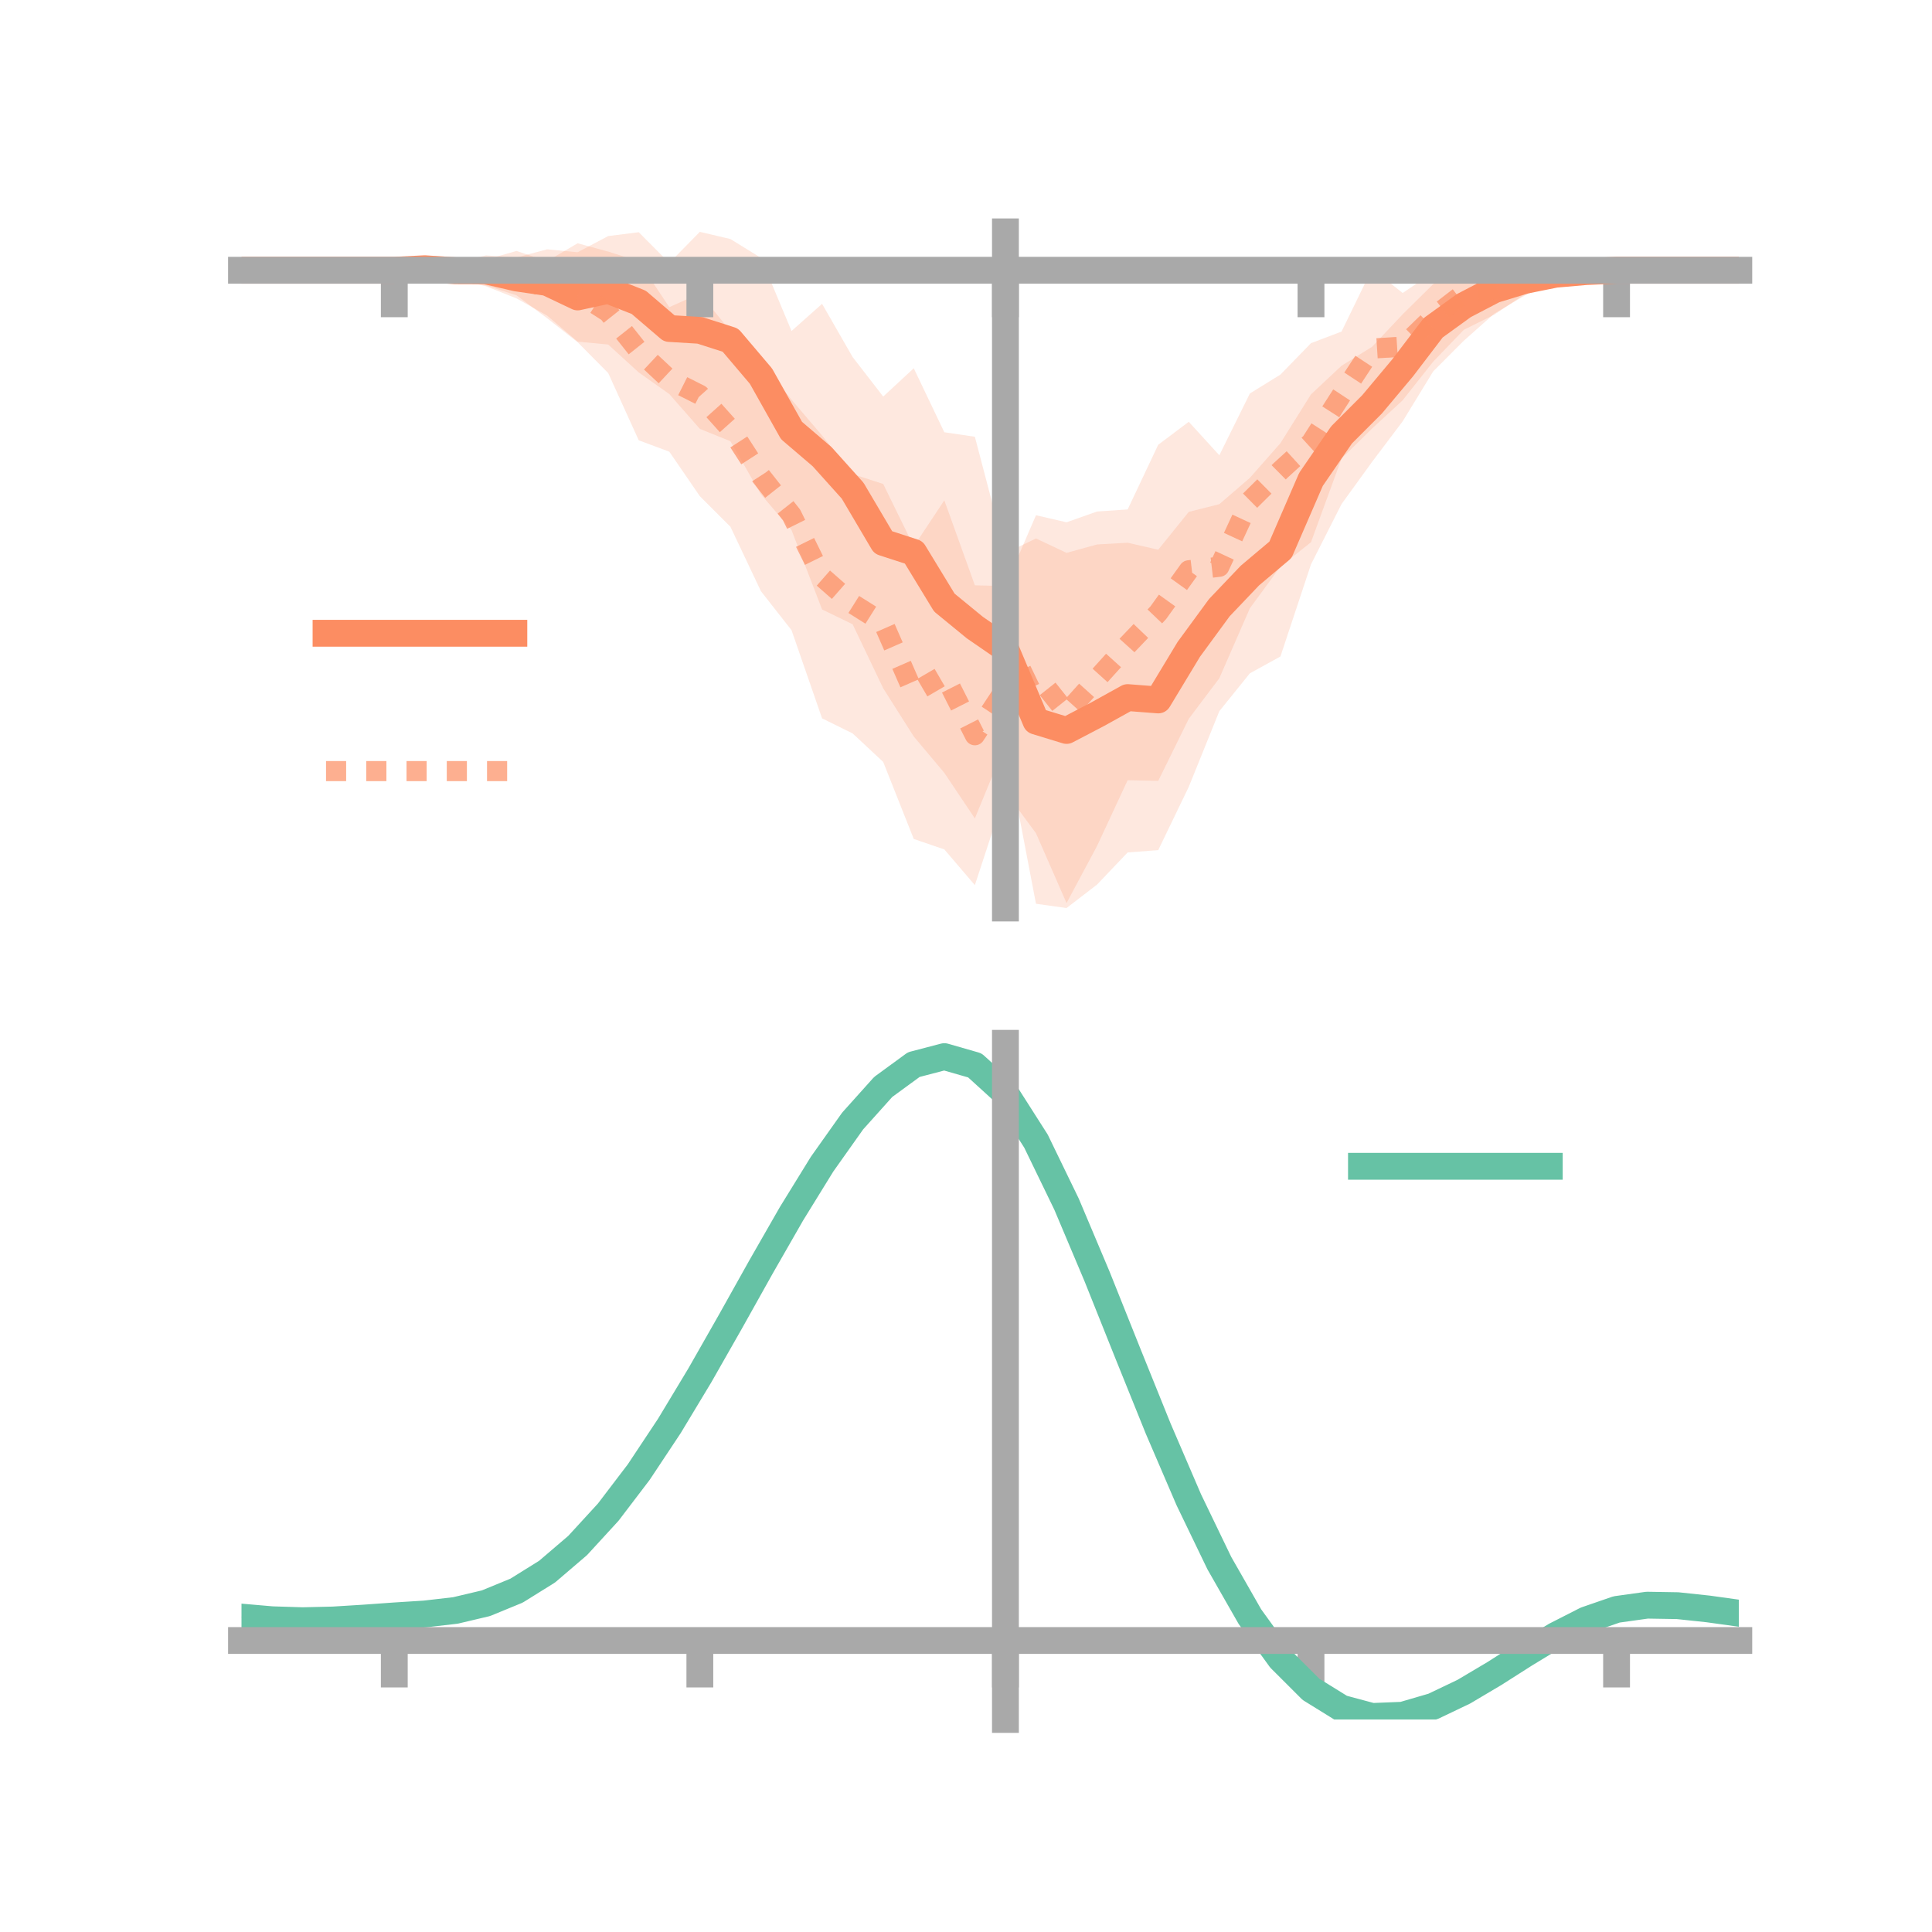 <?xml version="1.0" encoding="utf-8" standalone="no"?>
<!DOCTYPE svg PUBLIC "-//W3C//DTD SVG 1.1//EN"
  "http://www.w3.org/Graphics/SVG/1.1/DTD/svg11.dtd">
<!-- Created with matplotlib (https://matplotlib.org/) -->
<svg height="144pt" version="1.1" viewBox="0 0 144 144" width="144pt" xmlns="http://www.w3.org/2000/svg" xmlns:xlink="http://www.w3.org/1999/xlink">
 <defs>
  <style type="text/css">*{stroke-linecap:butt;stroke-linejoin:round;}</style>
 </defs>
 <g id="figure_1">
  <g id="patch_1">
   <path d="M 0 144 
L 144 144 
L 144 0 
L 0 0 
z
" style="fill:none;"/>
  </g>
  <g id="axes_1">
   <g id="patch_2">
    <path d="M 18 67.68 
L 129.6 67.68 
L 129.6 17.28 
L 18 17.28 
z
" style="fill:none;"/>
   </g>
   <g id="PolyCollection_1">
    <path clip-path="url(#p5ea870b861)" d="M 18 20.142 
L 18 20.142 
L 20.278 20.142 
L 22.555 20.142 
L 24.833 20.142 
L 27.11 20.142 
L 29.388 20.142 
L 31.665 19.417 
L 33.943 19.57 
L 36.22 19.037 
L 38.498 19.196 
L 40.776 18.583 
L 43.053 18.801 
L 45.331 17.594 
L 47.608 17.308 
L 49.886 19.598 
L 52.163 17.28 
L 54.441 17.816 
L 56.718 19.222 
L 58.996 24.671 
L 61.273 22.646 
L 63.551 26.614 
L 65.829 29.557 
L 68.106 27.448 
L 70.384 32.217 
L 72.661 32.553 
L 74.939 41.232 
L 77.216 40.134 
L 79.494 41.207 
L 81.771 40.581 
L 84.049 40.451 
L 86.327 40.974 
L 88.604 38.152 
L 90.882 37.578 
L 93.159 35.616 
L 95.437 33.029 
L 97.714 29.394 
L 99.992 27.26 
L 102.269 25.845 
L 104.547 23.425 
L 106.824 21.177 
L 109.102 20.163 
L 111.38 19.813 
L 113.657 19.776 
L 115.935 19.896 
L 118.212 19.893 
L 120.49 20.142 
L 122.767 20.142 
L 125.045 20.142 
L 127.322 20.142 
L 129.6 20.142 
L 129.6 20.142 
L 129.6 20.142 
L 127.322 20.142 
L 125.045 20.142 
L 122.767 20.142 
L 120.49 20.144 
L 118.212 20.592 
L 115.935 20.986 
L 113.657 22.021 
L 111.38 23.371 
L 109.102 25.395 
L 106.824 27.679 
L 104.547 31.403 
L 102.269 34.422 
L 99.992 37.568 
L 97.714 42.065 
L 95.437 48.93 
L 93.159 50.184 
L 90.882 53.006 
L 88.604 58.647 
L 86.327 63.365 
L 84.049 63.536 
L 81.771 65.928 
L 79.494 67.68 
L 77.216 67.362 
L 74.939 55.459 
L 72.661 61.001 
L 70.384 57.604 
L 68.106 54.893 
L 65.829 51.302 
L 63.551 46.53 
L 61.273 45.425 
L 58.996 39.507 
L 56.718 36.849 
L 54.441 32.886 
L 52.163 31.965 
L 49.886 29.37 
L 47.608 27.759 
L 45.331 25.679 
L 43.053 25.465 
L 40.776 23.519 
L 38.498 22.241 
L 36.22 21.336 
L 33.943 20.787 
L 31.665 20.641 
L 29.388 20.142 
L 27.11 20.142 
L 24.833 20.142 
L 22.555 20.142 
L 20.278 20.142 
L 18 20.142 
z
" style="fill:#fc8d62;fill-opacity:0.2;"/>
   </g>
   <g id="PolyCollection_2">
    <path clip-path="url(#p5ea870b861)" d="M 18 20.142 
L 18 20.142 
L 20.278 20.142 
L 22.555 20.142 
L 24.833 20.142 
L 27.11 20.142 
L 29.388 20.142 
L 31.665 20.122 
L 33.943 19.4 
L 36.22 19.354 
L 38.498 18.704 
L 40.776 19.466 
L 43.053 18.133 
L 45.331 18.752 
L 47.608 19.476 
L 49.886 22.895 
L 52.163 21.869 
L 54.441 24.679 
L 56.718 26.928 
L 58.996 29.79 
L 61.273 32.463 
L 63.551 35.335 
L 65.829 36.073 
L 68.106 40.725 
L 70.384 37.291 
L 72.661 43.626 
L 74.939 43.68 
L 77.216 38.403 
L 79.494 38.928 
L 81.771 38.124 
L 84.049 37.971 
L 86.327 33.149 
L 88.604 31.438 
L 90.882 33.933 
L 93.159 29.327 
L 95.437 27.919 
L 97.714 25.578 
L 99.992 24.712 
L 102.269 20.025 
L 104.547 21.838 
L 106.824 20.302 
L 109.102 19.164 
L 111.38 19.682 
L 113.657 19.605 
L 115.935 19.853 
L 118.212 20.039 
L 120.49 20.142 
L 122.767 20.142 
L 125.045 20.142 
L 127.322 20.142 
L 129.6 20.142 
L 129.6 20.142 
L 129.6 20.142 
L 127.322 20.142 
L 125.045 20.142 
L 122.767 20.142 
L 120.49 20.143 
L 118.212 20.326 
L 115.935 21.122 
L 113.657 21.926 
L 111.38 23.449 
L 109.102 24.583 
L 106.824 26.953 
L 104.547 29.833 
L 102.269 31.937 
L 99.992 34.175 
L 97.714 40.413 
L 95.437 42.229 
L 93.159 45.335 
L 90.882 50.552 
L 88.604 53.575 
L 86.327 58.203 
L 84.049 58.151 
L 81.771 63.047 
L 79.494 67.31 
L 77.216 62.104 
L 74.939 59.022 
L 72.661 65.973 
L 70.384 63.311 
L 68.106 62.531 
L 65.829 56.791 
L 63.551 54.667 
L 61.273 53.541 
L 58.996 46.97 
L 56.718 44.068 
L 54.441 39.261 
L 52.163 36.983 
L 49.886 33.666 
L 47.608 32.818 
L 45.331 27.804 
L 43.053 25.506 
L 40.776 23.718 
L 38.498 22.012 
L 36.22 21.276 
L 33.943 20.719 
L 31.665 20.157 
L 29.388 20.142 
L 27.11 20.142 
L 24.833 20.142 
L 22.555 20.142 
L 20.278 20.142 
L 18 20.142 
z
" style="fill:#fc8d62;fill-opacity:0.2;"/>
   </g>
   <g id="matplotlib.axis_1">
    <g id="xtick_1">
     <g id="line2d_1">
      <defs>
       <path d="M 0 0 
L 0 3.5 
" id="m48cf226e5c" style="stroke:#a9a9a9;stroke-width:2;"/>
      </defs>
      <g>
       <use style="fill:#a9a9a9;stroke:#a9a9a9;stroke-width:2;" x="29.388" xlink:href="#m48cf226e5c" y="20.142"/>
      </g>
     </g>
    </g>
    <g id="xtick_2">
     <g id="line2d_2">
      <g>
       <use style="fill:#a9a9a9;stroke:#a9a9a9;stroke-width:2;" x="52.163" xlink:href="#m48cf226e5c" y="20.142"/>
      </g>
     </g>
    </g>
    <g id="xtick_3">
     <g id="line2d_3">
      <g>
       <use style="fill:#a9a9a9;stroke:#a9a9a9;stroke-width:2;" x="74.939" xlink:href="#m48cf226e5c" y="20.142"/>
      </g>
     </g>
    </g>
    <g id="xtick_4">
     <g id="line2d_4">
      <g>
       <use style="fill:#a9a9a9;stroke:#a9a9a9;stroke-width:2;" x="97.714" xlink:href="#m48cf226e5c" y="20.142"/>
      </g>
     </g>
    </g>
    <g id="xtick_5">
     <g id="line2d_5">
      <g>
       <use style="fill:#a9a9a9;stroke:#a9a9a9;stroke-width:2;" x="120.49" xlink:href="#m48cf226e5c" y="20.142"/>
      </g>
     </g>
    </g>
   </g>
   <g id="matplotlib.axis_2"/>
   <g id="line2d_6">
    <path clip-path="url(#p5ea870b861)" d="M 18 20.142 
L 20.278 20.142 
L 22.555 20.142 
L 24.833 20.142 
L 27.11 20.142 
L 29.388 20.142 
L 31.665 20.029 
L 33.943 20.179 
L 36.22 20.187 
L 38.498 20.718 
L 40.776 21.051 
L 43.053 22.133 
L 45.331 21.636 
L 47.608 22.534 
L 49.886 24.484 
L 52.163 24.622 
L 54.441 25.351 
L 56.718 28.035 
L 58.996 32.089 
L 61.273 34.035 
L 63.551 36.572 
L 65.829 40.43 
L 68.106 41.17 
L 70.384 44.911 
L 72.661 46.777 
L 74.939 48.346 
L 77.216 53.748 
L 79.494 54.444 
L 81.771 53.255 
L 84.049 51.994 
L 86.327 52.17 
L 88.604 48.4 
L 90.882 45.292 
L 93.159 42.9 
L 95.437 40.98 
L 97.714 35.729 
L 99.992 32.414 
L 102.269 30.134 
L 104.547 27.414 
L 106.824 24.428 
L 109.102 22.779 
L 111.38 21.592 
L 113.657 20.899 
L 115.935 20.441 
L 118.212 20.242 
L 120.49 20.143 
L 122.767 20.142 
L 125.045 20.142 
L 127.322 20.142 
L 129.6 20.142 
" style="fill:none;stroke:#fc8d62;stroke-linecap:square;stroke-width:2;"/>
   </g>
   <g id="line2d_7">
    <path clip-path="url(#p5ea870b861)" d="M 18 20.142 
L 20.278 20.142 
L 22.555 20.142 
L 24.833 20.142 
L 27.11 20.142 
L 29.388 20.142 
L 31.665 20.14 
L 33.943 20.06 
L 36.22 20.315 
L 38.498 20.358 
L 40.776 21.592 
L 43.053 21.82 
L 45.331 23.278 
L 47.608 26.147 
L 49.886 28.281 
L 52.163 29.426 
L 54.441 31.97 
L 56.718 35.498 
L 58.996 38.38 
L 61.273 43.002 
L 63.551 45.001 
L 65.829 46.432 
L 68.106 51.628 
L 70.384 50.301 
L 72.661 54.8 
L 74.939 51.351 
L 77.216 50.254 
L 79.494 53.119 
L 81.771 50.586 
L 84.049 48.061 
L 86.327 45.676 
L 88.604 42.507 
L 90.882 42.243 
L 93.159 37.331 
L 95.437 35.074 
L 97.714 32.995 
L 99.992 29.444 
L 102.269 25.981 
L 104.547 25.836 
L 106.824 23.627 
L 109.102 21.873 
L 111.38 21.565 
L 113.657 20.766 
L 115.935 20.487 
L 118.212 20.182 
L 120.49 20.143 
L 122.767 20.142 
L 125.045 20.142 
L 127.322 20.142 
L 129.6 20.142 
" style="fill:none;stroke:#fc8d62;stroke-dasharray:1.5,1.5;stroke-dashoffset:0;stroke-opacity:0.7;stroke-width:1.5;"/>
   </g>
   <g id="patch_3">
    <path d="M 74.939 67.68 
L 74.939 17.28 
" style="fill:none;stroke:#a9a9a9;stroke-linecap:square;stroke-linejoin:miter;stroke-width:2;"/>
   </g>
   <g id="patch_4">
    <path d="M 129.6 67.68 
L 129.6 17.28 
" style="fill:none;"/>
   </g>
   <g id="patch_5">
    <path d="M 18 20.142 
L 129.6 20.142 
" style="fill:none;stroke:#a9a9a9;stroke-linecap:square;stroke-linejoin:miter;stroke-width:2;"/>
   </g>
   <g id="patch_6">
    <path d="M 18 17.28 
L 129.6 17.28 
" style="fill:none;"/>
   </g>
   <g id="legend_1">
    <g id="line2d_8">
     <path d="M 24.3 47.2 
L 38.3 47.2 
" style="fill:none;stroke:#fc8d62;stroke-linecap:square;stroke-width:2;"/>
    </g>
    <g id="line2d_9"/>
    <g id="text_1">
     <!--   -->
     <g transform="translate(43.9 49.65)scale(0.07 -0.07)">
      <defs>
       <path id="DejaVuSans-32"/>
      </defs>
      <use xlink:href="#DejaVuSans-32"/>
     </g>
    </g>
    <g id="line2d_10">
     <path d="M 24.3 57.474 
L 38.3 57.474 
" style="fill:none;stroke:#fc8d62;stroke-dasharray:1.5,1.5;stroke-dashoffset:0;stroke-opacity:0.7;stroke-width:1.5;"/>
    </g>
    <g id="line2d_11"/>
    <g id="text_2">
     <!--   -->
     <g transform="translate(43.9 59.924)scale(0.07 -0.07)">
      <use xlink:href="#DejaVuSans-32"/>
     </g>
    </g>
   </g>
  </g>
  <g id="axes_2">
   <g id="patch_7">
    <path d="M 18 128.16 
L 129.6 128.16 
L 129.6 77.76 
L 18 77.76 
z
" style="fill:none;"/>
   </g>
   <g id="PolyCollection_3">
    <path clip-path="url(#p2b32710aa3)" d="M 18 120.571 
L 18 120.488 
L 20.278 120.696 
L 22.555 120.768 
L 24.833 120.708 
L 27.11 120.558 
L 29.388 120.387 
L 31.665 120.237 
L 33.943 119.969 
L 36.22 119.424 
L 38.498 118.476 
L 40.776 117.034 
L 43.053 115.046 
L 45.331 112.504 
L 47.608 109.439 
L 49.886 105.92 
L 52.163 102.045 
L 54.441 97.945 
L 56.718 93.773 
L 58.996 89.706 
L 61.273 85.931 
L 63.551 82.648 
L 65.829 80.059 
L 68.106 78.365 
L 70.384 77.76 
L 72.661 78.43 
L 74.939 80.54 
L 77.216 84.168 
L 79.494 88.941 
L 81.771 94.423 
L 84.049 100.211 
L 86.327 105.948 
L 88.604 111.336 
L 90.882 116.139 
L 93.159 120.188 
L 95.437 123.38 
L 97.714 125.675 
L 99.992 127.094 
L 102.269 127.709 
L 104.547 127.624 
L 106.824 126.973 
L 109.102 125.905 
L 111.38 124.58 
L 113.657 123.159 
L 115.935 121.799 
L 118.212 120.654 
L 120.49 119.874 
L 122.767 119.558 
L 125.045 119.601 
L 127.322 119.853 
L 129.6 120.184 
L 129.6 120.293 
L 129.6 120.293 
L 127.322 119.988 
L 125.045 119.755 
L 122.767 119.722 
L 120.49 120.043 
L 118.212 120.833 
L 115.935 122.009 
L 113.657 123.418 
L 111.38 124.896 
L 109.102 126.274 
L 106.824 127.383 
L 104.547 128.061 
L 102.269 128.16 
L 99.992 127.554 
L 97.714 126.153 
L 95.437 123.902 
L 93.159 120.795 
L 90.882 116.871 
L 88.604 112.227 
L 86.327 107.019 
L 84.049 101.471 
L 81.771 95.869 
L 79.494 90.559 
L 77.216 85.936 
L 74.939 82.423 
L 72.661 80.387 
L 70.384 79.747 
L 68.106 80.336 
L 65.829 81.971 
L 63.551 84.46 
L 61.273 87.606 
L 58.996 91.216 
L 56.718 95.098 
L 54.441 99.072 
L 52.163 102.974 
L 49.886 106.657 
L 47.608 110.003 
L 45.331 112.918 
L 43.053 115.342 
L 40.776 117.247 
L 38.498 118.642 
L 36.22 119.567 
L 33.943 120.099 
L 31.665 120.357 
L 29.388 120.495 
L 27.11 120.65 
L 24.833 120.781 
L 22.555 120.827 
L 20.278 120.758 
L 18 120.571 
z
" style="fill:#66c2a5;fill-opacity:0.2;"/>
   </g>
   <g id="matplotlib.axis_3">
    <g id="xtick_6">
     <g id="line2d_12">
      <g>
       <use style="fill:#a9a9a9;stroke:#a9a9a9;stroke-width:2;" x="29.388" xlink:href="#m48cf226e5c" y="122.273"/>
      </g>
     </g>
    </g>
    <g id="xtick_7">
     <g id="line2d_13">
      <g>
       <use style="fill:#a9a9a9;stroke:#a9a9a9;stroke-width:2;" x="52.163" xlink:href="#m48cf226e5c" y="122.273"/>
      </g>
     </g>
    </g>
    <g id="xtick_8">
     <g id="line2d_14">
      <g>
       <use style="fill:#a9a9a9;stroke:#a9a9a9;stroke-width:2;" x="74.939" xlink:href="#m48cf226e5c" y="122.273"/>
      </g>
     </g>
    </g>
    <g id="xtick_9">
     <g id="line2d_15">
      <g>
       <use style="fill:#a9a9a9;stroke:#a9a9a9;stroke-width:2;" x="97.714" xlink:href="#m48cf226e5c" y="122.273"/>
      </g>
     </g>
    </g>
    <g id="xtick_10">
     <g id="line2d_16">
      <g>
       <use style="fill:#a9a9a9;stroke:#a9a9a9;stroke-width:2;" x="120.49" xlink:href="#m48cf226e5c" y="122.273"/>
      </g>
     </g>
    </g>
   </g>
   <g id="matplotlib.axis_4"/>
   <g id="line2d_17">
    <path clip-path="url(#p2b32710aa3)" d="M 18 120.53 
L 20.278 120.727 
L 22.555 120.798 
L 24.833 120.745 
L 27.11 120.604 
L 29.388 120.441 
L 31.665 120.297 
L 33.943 120.034 
L 36.22 119.495 
L 38.498 118.559 
L 40.776 117.141 
L 43.053 115.194 
L 45.331 112.711 
L 47.608 109.721 
L 49.886 106.288 
L 52.163 102.509 
L 54.441 98.508 
L 56.718 94.436 
L 58.996 90.461 
L 61.273 86.769 
L 63.551 83.554 
L 65.829 81.015 
L 68.106 79.351 
L 70.384 78.754 
L 72.661 79.408 
L 74.939 81.481 
L 77.216 85.052 
L 79.494 89.75 
L 81.771 95.146 
L 84.049 100.841 
L 86.327 106.484 
L 88.604 111.781 
L 90.882 116.505 
L 93.159 120.491 
L 95.437 123.641 
L 97.714 125.914 
L 99.992 127.324 
L 102.269 127.934 
L 104.547 127.843 
L 106.824 127.178 
L 109.102 126.09 
L 111.38 124.738 
L 113.657 123.288 
L 115.935 121.904 
L 118.212 120.744 
L 120.49 119.958 
L 122.767 119.64 
L 125.045 119.678 
L 127.322 119.921 
L 129.6 120.238 
" style="fill:none;stroke:#66c2a5;stroke-linecap:square;stroke-width:2;"/>
   </g>
   <g id="patch_8">
    <path d="M 74.939 128.16 
L 74.939 77.76 
" style="fill:none;stroke:#a9a9a9;stroke-linecap:square;stroke-linejoin:miter;stroke-width:2;"/>
   </g>
   <g id="patch_9">
    <path d="M 129.6 128.16 
L 129.6 77.76 
" style="fill:none;"/>
   </g>
   <g id="patch_10">
    <path d="M 18 122.273 
L 129.6 122.273 
" style="fill:none;stroke:#a9a9a9;stroke-linecap:square;stroke-linejoin:miter;stroke-width:2;"/>
   </g>
   <g id="patch_11">
    <path d="M 18 77.76 
L 129.6 77.76 
" style="fill:none;"/>
   </g>
   <g id="legend_2">
    <g id="line2d_18">
     <path d="M 101.475 86.929 
L 115.475 86.929 
" style="fill:none;stroke:#66c2a5;stroke-linecap:square;stroke-width:2;"/>
    </g>
    <g id="line2d_19"/>
    <g id="text_3">
     <!--   -->
     <g transform="translate(121.075 89.379)scale(0.07 -0.07)">
      <use xlink:href="#DejaVuSans-32"/>
     </g>
    </g>
   </g>
  </g>
 </g>
 <defs>
  <clipPath id="p5ea870b861">
   <rect height="50.4" width="111.6" x="18" y="17.28"/>
  </clipPath>
  <clipPath id="p2b32710aa3">
   <rect height="50.4" width="111.6" x="18" y="77.76"/>
  </clipPath>
 </defs>
</svg>
